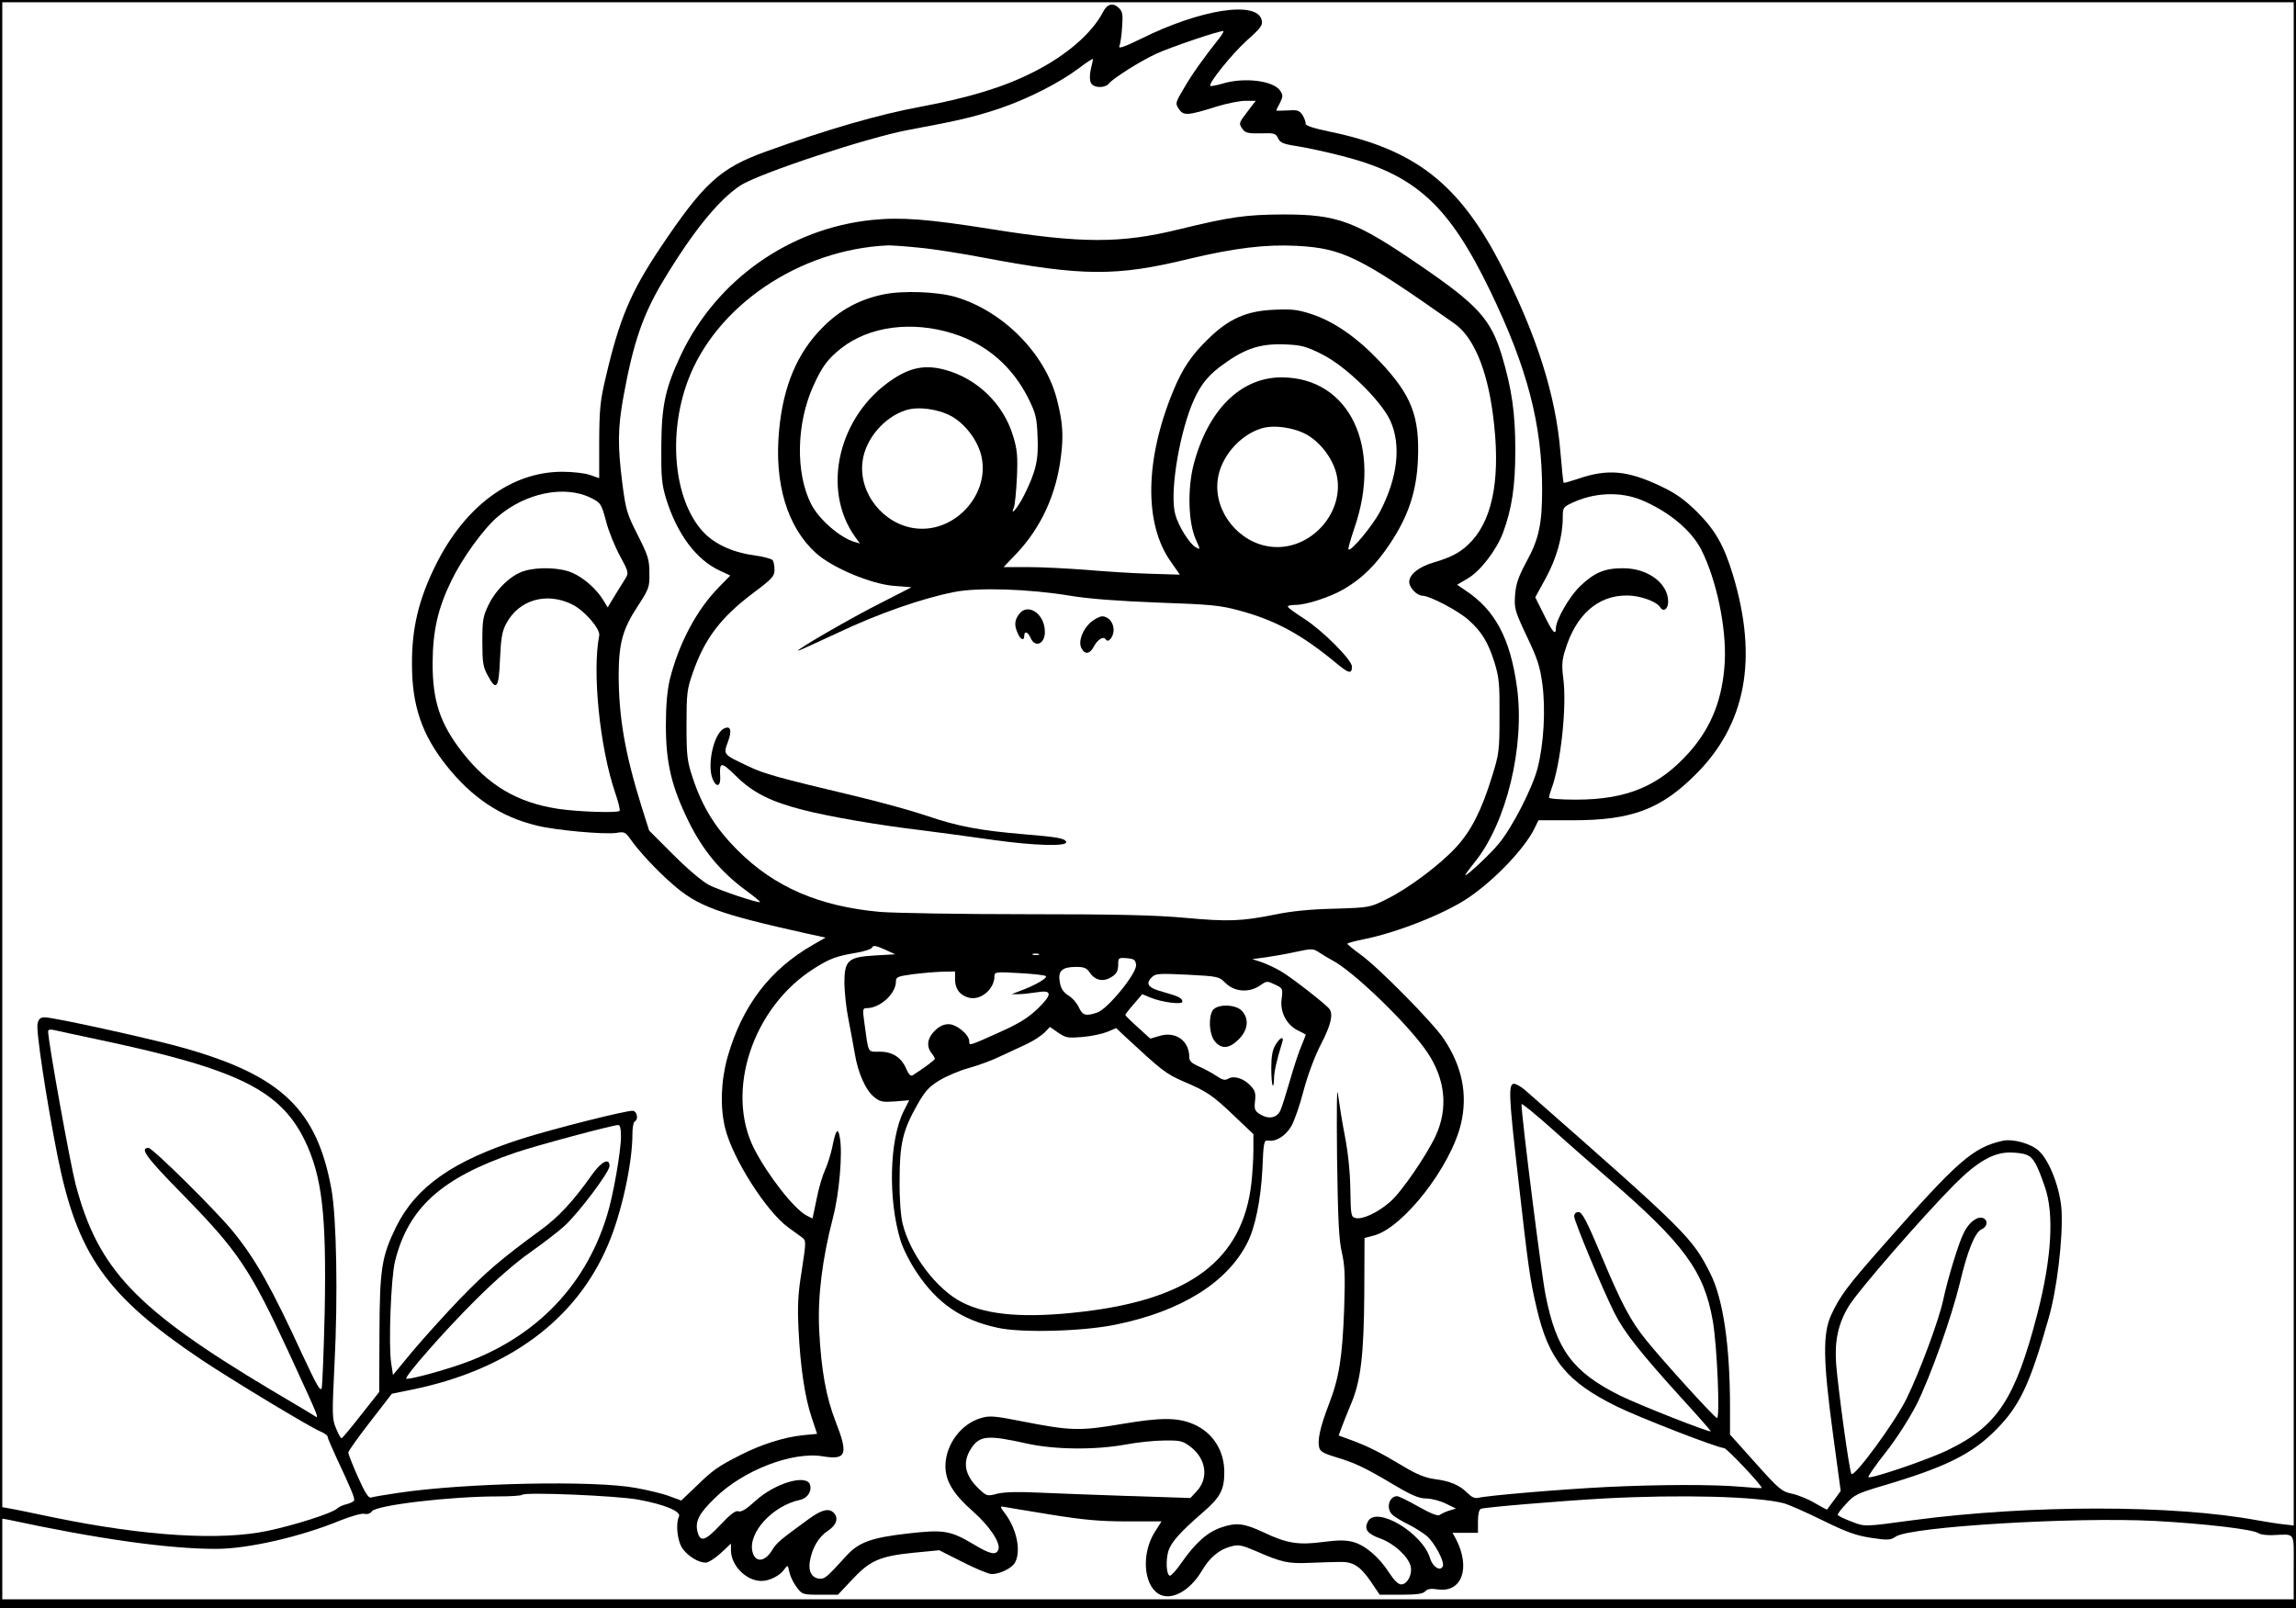 <?xml version="1.0" standalone="no"?>
<!DOCTYPE svg PUBLIC "-//W3C//DTD SVG 20010904//EN"
 "http://www.w3.org/TR/2001/REC-SVG-20010904/DTD/svg10.dtd">
<svg version="1.0" xmlns="http://www.w3.org/2000/svg"
 width="1002pt" height="702pt" viewBox="0 0 1002 702"
 preserveAspectRatio="xMidYMid meet">
<rect x="0" y="0" width="1002" height="702" fill="#808080" stroke="none"/>
<g transform="translate(0,702) scale(0.1,-0.1)"
fill="#000000" stroke="none">
<path fill="#000000" stroke="none" d="M0 3510 l0 -3510 5010 0 5010 0 0 3510
0 3510 -5010 0 -5010 0 0 -3510z"/>
<path fill="#ffffff" stroke="none" d="M10010 3686 l0 -3324 -42 5 c-24 2 -77
11 -118 18 -367 68 -991 68 -1503 0 -214 -29 -208 -29 -269 -5 -32 12 -58 25
-58 29 0 5 17 27 38 49 33 37 49 45 157 77 274 81 390 138 495 244 104 105
148 197 230 486 37 127 63 348 57 470 -5 94 -51 216 -97 260 -35 34 -115 56
-161 46 -130 -30 -194 -86 -520 -456 -156 -177 -188 -219 -227 -303 -38 -82
-36 -199 7 -518 l34 -251 -28 -39 c-16 -21 -30 -40 -31 -42 -1 -2 -25 11 -54
28 -28 17 -73 35 -100 41 -44 9 -56 19 -159 134 l-111 124 0 119 c0 270 -30
473 -86 584 -79 157 -102 180 -808 800 -17 15 -39 27 -48 28 -26 0 -24 -50 17
-408 45 -397 52 -447 81 -570 52 -226 131 -323 351 -431 95 -47 440 -181 467
-181 12 0 171 -169 164 -174 -2 -2 -41 1 -88 5 -123 11 -365 10 -590 -1 -199
-10 -517 -37 -558 -47 -16 -4 -30 3 -49 22 -34 34 -75 51 -144 60 -38 5 -78
21 -134 55 -100 60 -153 87 -226 114 l-57 21 13 35 c7 19 25 64 40 100 44 103
57 215 59 486 l1 241 42 11 c128 35 335 301 379 488 30 128 5 251 -76 371 -47
70 -286 313 -364 368 -30 22 -56 43 -56 46 0 3 30 11 68 19 145 28 357 112
459 181 116 78 249 218 291 306 l16 33 151 0 c256 0 383 48 535 200 220 219
273 505 163 870 -39 129 -77 196 -157 276 -54 53 -91 80 -156 111 -147 70
-234 78 -364 33 -33 -11 -61 -19 -62 -17 -2 2 -8 61 -14 133 -20 248 -104 513
-258 814 -183 357 -376 508 -747 585 -72 15 -109 27 -107 35 1 7 -5 23 -13 37
-15 22 -23 24 -66 21 -27 -1 -49 -2 -49 0 0 2 7 17 16 33 13 27 14 33 1 53
-29 44 -157 60 -252 31 -27 -8 -51 -12 -53 -10 -10 10 93 138 159 198 63 56
71 68 65 90 -21 85 -267 47 -528 -83 -72 -35 -98 -44 -93 -32 4 9 10 47 12 83
4 53 2 68 -12 82 -26 27 -53 21 -71 -15 -48 -93 -161 -191 -305 -263 -130 -66
-279 -111 -492 -151 -183 -34 -405 -98 -676 -196 -199 -72 -270 -137 -461
-422 -127 -190 -177 -308 -236 -561 -25 -105 -28 -140 -29 -281 l0 -161 -40
14 c-22 8 -76 14 -121 14 -222 0 -424 -149 -552 -406 -75 -151 -105 -277 -104
-435 0 -179 43 -306 150 -441 112 -141 237 -224 394 -262 83 -21 299 -40 349
-32 33 6 39 3 60 -27 36 -52 116 -138 183 -196 111 -98 199 -130 590 -217 l79
-17 -54 -31 c-188 -107 -310 -266 -374 -491 -29 -104 -33 -219 -10 -311 33
-133 180 -363 275 -432 25 -18 53 -38 62 -45 16 -12 16 -21 -3 -143 -17 -105
-19 -155 -14 -259 8 -164 28 -297 58 -385 l23 -69 -63 -6 c-83 -9 -181 -40
-273 -87 -98 -50 -118 -64 -193 -137 l-64 -61 -49 18 c-27 11 -94 27 -149 37
-182 34 -749 22 -1040 -22 -55 -8 -107 -17 -116 -20 -11 -3 -26 21 -57 90 -23
52 -42 100 -42 106 0 7 43 67 95 134 l95 123 88 18 c420 86 716 304 855 631
59 137 107 356 107 484 0 27 4 52 10 55 17 10 11 43 -7 47 -22 4 -351 -79
-486 -122 -300 -96 -461 -209 -548 -384 -64 -131 -72 -184 -73 -471 l-1 -250
-79 -100 c-43 -55 -81 -101 -85 -102 -3 -2 -14 17 -24 42 -18 42 -18 58 -7
285 15 289 9 640 -14 762 -63 344 -217 492 -636 612 -134 39 -575 136 -615
136 -18 0 -26 -7 -31 -27 -8 -29 39 -335 87 -578 86 -431 212 -610 629 -890
132 -88 468 -291 517 -312 18 -7 33 -18 33 -24 0 -6 19 -49 41 -97 63 -134 79
-173 74 -182 -3 -4 -17 -11 -32 -15 -16 -3 -35 -12 -43 -20 -23 -20 -183 -71
-300 -96 -208 -44 -534 -24 -930 57 -96 20 -187 39 -202 41 l-28 5 0 3284 0
3284 5000 0 5000 0 0 -3324z"/>
<path fill="#ffffff" stroke="none" d="M5324 6857 c-72 -91 -122 -161 -156
-220 -39 -66 -40 -68 -23 -93 20 -30 38 -29 168 12 43 13 98 24 122 24 l45 0
-35 -46 c-40 -52 -40 -53 -21 -79 11 -15 25 -18 78 -17 59 2 66 0 76 -22 9
-19 22 -25 89 -35 43 -7 129 -26 191 -42 320 -82 465 -214 647 -592 161 -334
225 -581 225 -864 0 -149 -14 -215 -67 -312 -36 -67 -47 -97 -51 -147 -4 -60
-2 -68 51 -181 47 -98 58 -133 68 -208 15 -112 6 -264 -21 -368 -22 -86 -110
-258 -169 -329 -34 -42 -136 -138 -146 -138 -3 0 15 25 40 56 139 171 221 507
185 766 -29 211 -95 335 -223 420 l-38 26 46 27 c55 32 125 123 154 199 39
105 54 204 54 361 0 162 -15 267 -59 414 -48 157 -103 219 -353 390 -287 197
-362 225 -601 225 -164 -1 -230 -10 -455 -65 -253 -62 -424 -62 -819 1 -277
44 -393 53 -521 40 -359 -37 -676 -260 -832 -586 -70 -149 -86 -223 -87 -404
-1 -136 2 -164 22 -230 48 -152 130 -262 232 -310 l47 -22 -50 -51 c-98 -100
-175 -247 -214 -403 -11 -47 -17 -112 -17 -199 0 -165 24 -267 100 -422 62
-125 139 -218 249 -299 36 -26 63 -49 62 -51 -6 -6 -174 50 -222 74 -30 16
-92 68 -156 132 l-106 106 -32 101 c-74 237 -101 394 -101 583 1 134 18 196
81 292 52 80 54 86 53 148 0 59 -6 77 -51 166 -47 92 -52 110 -67 225 -21 166
-20 242 5 380 43 235 84 355 173 504 130 216 242 354 338 417 83 53 557 210
738 243 216 40 278 55 388 91 125 42 265 113 350 177 34 26 62 44 62 40 0 -4
-5 -25 -10 -46 -5 -25 -5 -46 1 -58 12 -23 62 -24 80 -1 20 23 133 95 204 128
62 29 287 105 294 99 2 -1 -5 -14 -15 -27z"/>
<path fill="#ffffff" stroke="none" d="M4011 5939 c57 -5 185 -25 284 -44 429
-81 578 -82 893 -5 202 48 335 64 472 57 201 -11 274 -48 687 -339 83 -58 142
-198 168 -395 35 -263 4 -448 -91 -553 -43 -47 -85 -71 -168 -95 -64 -19 -106
-52 -106 -85 0 -25 34 -60 58 -60 31 0 159 -67 202 -107 57 -51 84 -96 112
-184 20 -65 23 -94 22 -234 0 -152 -2 -166 -33 -265 -45 -146 -90 -235 -155
-306 -69 -76 -207 -180 -304 -228 -74 -37 -74 -37 -229 -42 -101 -2 -190 -11
-256 -25 -150 -30 -206 -32 -393 -15 -131 12 -295 16 -695 16 -288 0 -575 5
-638 10 -266 24 -461 108 -622 269 -96 96 -153 187 -196 316 -24 73 -27 94
-27 230 0 139 2 156 28 230 51 147 121 240 262 346 84 63 94 74 94 102 0 18
-4 37 -8 42 -4 6 -42 16 -85 22 -94 13 -176 52 -224 108 -122 139 -148 418
-62 651 121 328 487 576 875 593 18 0 78 -4 135 -10z"/>
<path fill="#ffffff" stroke="none" d="M2579 4847 c43 -22 45 -25 66 -102 11
-44 39 -112 61 -152 36 -66 38 -74 25 -95 -8 -13 -29 -47 -47 -76 l-32 -53
-20 33 c-31 49 -82 94 -132 117 -52 24 -150 28 -212 9 -56 -16 -122 -79 -155
-146 -25 -51 -28 -67 -28 -162 0 -90 3 -111 23 -147 38 -72 49 -58 54 70 4 89
9 121 26 153 55 107 178 142 291 85 53 -27 122 -107 116 -135 -31 -157 2 -487
70 -687 14 -40 22 -75 19 -78 -10 -10 -184 -4 -269 9 -178 27 -306 103 -420
250 -95 123 -128 223 -127 389 1 139 23 236 82 357 47 97 139 225 201 278 122
105 293 140 408 83z"/>
<path fill="#ffffff" stroke="none" d="M7165 4837 c117 -49 217 -132 260 -217
66 -131 110 -340 102 -490 -9 -158 -57 -281 -151 -389 -133 -151 -274 -211
-499 -211 -66 0 -117 4 -117 9 0 5 5 22 10 36 41 108 69 363 52 487 -7 54 -5
79 9 122 47 154 143 238 270 237 56 0 128 -26 144 -51 14 -23 35 -9 35 24 0
80 -88 146 -197 146 -81 0 -125 -19 -187 -78 -47 -45 -106 -148 -106 -184 0
-34 -15 -17 -52 59 l-38 76 46 84 c47 86 74 182 74 264 0 42 2 46 38 63 98 47
213 52 307 13z"/>
<path fill="#ffffff" stroke="none" d="M3819 2850 c-119 -7 -134 -21 -134
-123 1 -39 8 -108 17 -152 9 -44 21 -112 28 -151 14 -87 48 -163 86 -193 25
-20 37 -22 90 -18 l62 5 -24 -47 c-63 -126 -69 -385 -14 -565 11 -36 43 -99
71 -140 90 -135 195 -207 353 -241 103 -23 373 -16 516 14 284 58 486 183 574
358 34 67 58 186 65 317 5 121 7 131 25 128 34 -6 76 20 101 62 13 22 38 93
54 156 18 68 49 151 76 203 43 83 54 129 37 153 -14 20 -167 139 -212 165 -25
15 -63 32 -85 40 l-40 13 60 8 c33 5 93 15 132 24 69 15 75 14 100 -3 16 -10
40 -25 55 -33 92 -46 341 -287 419 -406 77 -116 89 -242 35 -360 -40 -86 -150
-247 -199 -289 -52 -46 -121 -79 -151 -71 -20 5 -21 11 -23 126 -1 76 -10 161
-24 233 -12 61 -25 144 -30 182 -5 42 -6 -66 -4 -276 4 -274 8 -360 21 -415
13 -57 15 -101 10 -249 -8 -211 -22 -299 -67 -415 -37 -96 -50 -155 -42 -187
4 -18 20 -27 77 -44 81 -24 126 -46 257 -124 71 -42 103 -55 133 -55 22 0 60
-10 85 -22 l45 -22 -30 -9 c-16 -5 -34 -14 -41 -19 -8 -6 -38 6 -92 36 -44 25
-86 46 -94 46 -36 0 -50 -56 -19 -82 9 -9 40 -27 68 -41 28 -14 64 -37 80 -50
34 -29 78 -111 71 -132 -10 -25 -44 -5 -56 34 -33 111 -234 230 -271 161 -18
-34 -3 -54 52 -74 60 -21 123 -78 134 -121 9 -36 -14 -80 -41 -80 -13 0 -31
18 -52 50 -44 69 -104 120 -157 135 -35 9 -63 9 -134 0 -104 -14 -157 -6 -257
42 -86 40 -119 44 -184 22 -62 -21 -113 -66 -176 -156 -22 -32 -44 -56 -50
-55 -15 5 -18 67 -6 108 12 38 52 83 149 167 78 67 95 100 95 177 0 95 -51
174 -136 210 -69 29 -141 29 -312 0 -183 -31 -222 -30 -436 12 -120 24 -142
25 -178 14 -87 -25 -153 -115 -155 -206 -1 -68 33 -125 122 -203 72 -64 120
-137 109 -165 -10 -26 -35 -21 -108 23 -103 61 -131 65 -289 47 -157 -18 -213
-38 -267 -98 -83 -91 -92 -99 -112 -99 -36 0 -54 29 -47 74 10 60 38 108 79
135 38 25 48 56 25 79 -21 21 -53 13 -109 -28 -122 -89 -140 -103 -159 -135
-32 -53 -74 -56 -86 -8 -21 83 88 202 208 227 32 7 52 38 43 66 -15 48 -154 7
-240 -72 -38 -35 -60 -48 -72 -44 -12 5 -34 -11 -80 -60 -66 -70 -87 -76 -99
-29 -11 45 6 79 75 146 123 122 339 205 472 183 103 -17 112 8 56 151 -42 108
-63 224 -72 400 -7 146 13 308 60 490 28 106 43 284 30 351 -8 47 -18 34 -34
-48 -7 -31 -21 -74 -31 -96 -10 -21 -27 -77 -36 -124 l-18 -86 -26 13 c-55 29
-169 175 -229 292 -127 251 -6 616 260 785 69 44 99 55 182 69 38 6 71 17 73
24 4 10 17 8 53 -8 l48 -22 -88 -5z"/>
<path fill="#ffffff" stroke="none" d="M4533 2853 c-7 -2 -19 -2 -25 0 -7 3
-2 5 12 5 14 0 19 -2 13 -5z"/>
<path fill="#ffffff" stroke="none" d="M4958 2809 c4 -36 -123 -192 -169 -208
-50 -17 -64 -13 -80 21 -8 18 -28 42 -46 53 -23 15 -33 30 -38 59 -9 49 10 66
72 66 34 0 46 -5 59 -25 20 -31 54 -41 86 -24 30 16 38 28 38 62 0 26 2 28 38
25 32 -3 37 -7 40 -29z"/>
<path fill="#ffffff" stroke="none" d="M4168 2744 c0 -41 23 -70 63 -79 51
-11 109 39 109 95 0 18 7 19 108 13 59 -3 111 -9 116 -13 9 -9 -50 -42 -113
-65 l-36 -14 30 0 c17 0 52 4 78 8 70 12 71 -8 5 -72 -41 -39 -81 -64 -159
-99 -142 -64 -139 -63 -139 -43 0 29 -55 75 -90 75 -22 0 -41 -9 -61 -29 -32
-32 -37 -67 -14 -97 8 -10 15 -22 15 -25 0 -5 -48 -41 -97 -72 -8 -5 -17 3
-27 26 -21 51 -60 77 -117 77 -54 0 -48 -11 -67 128 -8 57 -7 62 10 62 59 0
128 63 128 117 0 19 8 22 73 31 39 5 97 10 129 11 l56 1 0 -36z"/>
<path fill="#ffffff" stroke="none" d="M5349 2729 c40 -39 105 -43 153 -8 26
18 29 18 62 2 34 -16 35 -17 29 -64 -7 -57 21 -110 70 -136 18 -8 33 -17 35
-18 1 -1 -7 -22 -17 -46 -11 -24 -34 -93 -51 -153 -17 -59 -36 -119 -42 -132
-15 -33 -50 -40 -86 -19 -26 16 -29 22 -25 59 4 34 1 46 -20 68 -30 32 -73 45
-97 30 -14 -8 -25 -6 -51 12 -19 13 -53 31 -76 41 -33 15 -43 24 -43 42 0 71
-60 113 -129 92 l-41 -12 -54 49 c-30 27 -54 51 -55 54 0 3 16 24 37 48 l37
43 36 -15 c48 -20 139 -32 139 -18 0 16 -17 24 -85 43 -64 17 -78 35 -48 64
15 16 31 17 155 11 135 -7 138 -8 167 -37z"/>
<path fill="#ffffff" stroke="none" d="M4722 2494 c38 3 86 13 109 22 l40 17
37 -35 c163 -151 179 -164 257 -198 103 -44 127 -60 224 -153 l81 -77 0 -68
c0 -37 -4 -103 -9 -148 -39 -332 -266 -504 -738 -559 -245 -29 -413 -16 -524
41 -111 56 -227 209 -260 344 -8 33 -14 108 -13 190 0 158 14 217 77 328 34
60 51 79 97 107 30 18 88 43 129 54 40 11 103 34 139 52 37 17 90 42 118 55
27 13 60 35 73 48 l23 24 36 -25 c34 -23 43 -24 104 -19z"/>
<path fill="#ffffff" stroke="none" d="M442 2480 c594 -126 780 -218 887 -435
77 -159 96 -324 88 -750 -4 -170 -10 -320 -13 -333 -5 -18 -22 12 -84 145
-135 293 -203 415 -303 538 -75 92 -351 365 -369 365 -40 0 -10 -41 145 -199
247 -252 298 -328 471 -702 138 -300 131 -283 103 -265 -12 7 -94 57 -183 109
-591 353 -756 526 -854 898 -24 92 -120 624 -120 668 0 7 9 9 23 6 12 -3 106
-23 209 -45z"/>
<path fill="#ffffff" stroke="none" d="M7015 1880 c334 -288 422 -407 460
-626 19 -109 32 -428 18 -423 -14 5 -239 253 -308 339 -69 85 -108 158 -200
378 -61 145 -81 182 -96 182 -12 0 -19 -7 -19 -19 0 -21 125 -321 176 -422 41
-82 113 -173 287 -365 75 -82 135 -150 133 -151 -6 -6 -317 117 -396 156 -206
103 -278 199 -325 439 -18 89 -105 780 -105 833 0 6 60 -43 133 -108 72 -65
182 -161 242 -213z"/>
<path fill="#ffffff" stroke="none" d="M2710 2061 c0 -66 -34 -260 -61 -346
-98 -321 -330 -550 -664 -658 -101 -33 -206 -59 -212 -54 -8 9 165 207 301
342 88 88 179 167 241 210 55 39 122 90 149 115 62 57 196 235 196 261 0 38
-36 20 -78 -40 -80 -113 -144 -183 -226 -242 -173 -127 -231 -177 -349 -298
-67 -70 -160 -173 -207 -229 l-85 -103 -8 53 c-12 78 -1 372 17 444 58 232
202 363 524 473 87 30 422 120 450 121 8 0 12 -16 12 -49z"/>
<path fill="#ffffff" stroke="none" d="M8844 1980 c29 -11 45 -38 80 -140 41
-117 30 -311 -33 -555 -96 -370 -174 -489 -389 -593 -85 -42 -339 -128 -348
-119 -3 3 31 52 76 109 48 61 102 146 134 208 61 122 152 379 189 530 33 141
66 222 95 235 26 11 29 40 6 49 -24 9 -61 -18 -83 -63 -23 -43 -72 -206 -91
-296 -18 -85 -102 -312 -160 -430 -50 -102 -227 -343 -240 -328 -9 9 -58 369
-67 481 -7 101 9 175 55 251 40 67 325 394 462 532 99 99 169 139 241 139 26
0 59 -4 73 -10z"/>
<path fill="#ffffff" stroke="none" d="M4480 720 c121 -27 297 -29 430 -5 52
10 129 18 172 18 69 1 80 -2 113 -27 70 -53 81 -139 26 -196 l-26 -28 -275 9
c-151 5 -330 12 -398 15 -80 4 -139 2 -169 -5 -45 -12 -47 -11 -81 21 -62 59
-73 116 -34 176 37 57 72 60 242 22z"/>
<path fill="#ffffff" stroke="none" d="M2785 475 c116 -21 189 -52 178 -74
-15 -32 -7 -108 16 -140 25 -34 69 -61 101 -61 11 0 41 19 65 41 l45 42 0 -29
c0 -67 67 -134 133 -134 35 0 81 23 100 51 15 20 15 20 22 -13 4 -18 18 -48
32 -65 23 -32 26 -33 102 -33 l78 0 61 65 c78 84 121 103 267 118 l114 11 103
-52 c57 -29 113 -52 126 -52 36 0 89 26 102 51 27 50 7 147 -45 215 -20 26
-21 31 -7 28 9 -2 102 -17 205 -34 148 -24 219 -30 337 -30 l149 0 -31 -49
c-56 -91 -48 -224 16 -266 54 -35 138 9 192 101 33 56 75 91 124 104 35 10 48
7 107 -18 117 -51 143 -57 238 -53 50 2 109 4 131 4 58 2 90 -18 136 -85 l39
-58 93 0 c70 0 97 4 106 15 9 10 24 13 56 8 104 -14 143 94 78 220 l-15 27 56
0 55 0 0 50 c0 32 5 52 13 55 21 7 343 34 537 45 337 18 670 9 785 -21 22 -6
99 -40 170 -75 106 -52 146 -66 212 -76 72 -11 84 -10 107 6 67 43 776 86
1129 68 221 -12 433 -37 454 -54 7 -5 34 -9 60 -8 103 4 93 19 93 -140 l0
-140 -5000 0 -5000 0 0 176 0 176 23 -4 c395 -85 701 -128 910 -128 138 0 367
52 542 124 48 19 94 32 105 29 13 -3 26 1 33 11 20 27 342 65 551 65 54 0 101
3 105 7 12 13 414 -4 506 -21z"/>
<path fill="#000000" stroke="none" d="M3855 5735 c-105 -22 -190 -68 -265
-144 -111 -111 -172 -256 -190 -450 -22 -231 36 -422 161 -535 71 -64 240
-135 340 -143 l77 -6 -131 -67 c-130 -65 -380 -210 -364 -210 4 0 83 36 175
79 173 82 364 149 505 177 104 21 326 14 507 -16 85 -14 209 -23 385 -30 231
-8 271 -12 355 -35 158 -43 270 -104 420 -228 56 -47 70 -50 70 -16 0 29 -129
158 -209 209 -39 25 -71 48 -71 53 0 4 15 7 34 7 47 0 151 34 211 69 79 46
140 106 201 198 80 120 116 227 122 367 8 190 -28 282 -168 430 -100 105 -200
174 -299 206 -59 19 -86 22 -163 18 -117 -5 -195 -39 -283 -125 -73 -70 -114
-130 -154 -227 -125 -301 -129 -583 -11 -748 l39 -56 -132 4 c-73 2 -197 10
-277 17 -80 6 -193 12 -252 12 -60 0 -108 0 -108 0 0 0 26 28 58 61 106 113
172 257 192 421 12 93 8 150 -17 248 -50 200 -235 388 -443 449 -79 23 -230
29 -315 11z"/>
<path fill="#ffffff" stroke="none" d="M4160 5564 c145 -46 258 -143 328 -283
32 -65 37 -84 40 -166 5 -102 -7 -153 -59 -257 -27 -54 -63 -96 -44 -52 4 10
10 69 13 131 4 94 1 122 -17 181 -42 139 -156 250 -297 288 -85 23 -150 11
-229 -42 -235 -156 -312 -478 -164 -686 l22 -30 -24 7 c-63 18 -156 99 -189
165 -69 135 -65 352 10 517 38 84 63 117 121 163 122 96 309 121 489 64z"/>
<path fill="#ffffff" stroke="none" d="M5767 5475 c104 -51 258 -201 300 -290
49 -107 33 -250 -45 -399 -33 -62 -127 -175 -137 -164 -3 2 9 43 25 91 124
356 -20 658 -315 660 -181 1 -325 -143 -387 -385 -26 -106 -22 -248 10 -321
21 -47 21 -47 1 -36 -27 14 -77 94 -90 144 -24 86 12 324 70 473 32 80 64 124
122 169 106 80 173 104 286 100 71 -3 92 -8 160 -42z"/>
<path fill="#ffffff" stroke="none" d="M4153 5203 c58 -33 110 -100 128 -166
45 -168 -110 -344 -285 -323 -139 16 -249 152 -232 290 11 98 94 196 190 226
54 17 141 5 199 -27z"/>
<path fill="#ffffff" stroke="none" d="M5703 5123 c58 -33 110 -100 128 -166
45 -168 -110 -344 -285 -323 -139 16 -249 152 -232 290 11 98 94 196 190 226
54 17 141 5 199 -27z"/>
<path fill="#000000" stroke="none" d="M4446 4338 c-19 -27 -20 -48 -4 -83 12
-28 28 -33 28 -10 0 23 16 18 28 -10 20 -44 62 -25 62 27 0 80 -76 130 -114
76z"/>
<path fill="#000000" stroke="none" d="M4761 4305 c-37 -32 -57 -86 -41 -115
15 -28 37 -25 54 9 17 31 42 46 52 30 10 -17 34 11 34 42 0 32 -23 59 -50 59
-10 0 -32 -11 -49 -25z"/>
<path fill="#000000" stroke="none" d="M3157 3839 c-43 -25 -72 -159 -47 -219
16 -39 36 -33 33 11 -4 66 4 66 70 1 73 -72 151 -111 292 -147 113 -29 332
-67 520 -89 72 -9 211 -28 311 -42 178 -25 321 -29 317 -9 -4 16 -38 22 -185
34 -189 16 -288 34 -425 81 -65 22 -203 60 -308 85 -344 82 -399 97 -470 131
-110 52 -109 50 -88 107 19 51 11 73 -20 56z"/>
<path fill="#000000" stroke="none" d="M5292 2610 c-19 -32 -15 -103 9 -134
29 -36 63 -34 105 8 41 41 46 89 14 124 -28 30 -109 31 -128 2z"/>
<path fill="#000000" stroke="none" d="M5566 2459 c-13 -21 -18 -51 -18 -100
0 -39 3 -73 6 -76 3 -4 6 9 6 28 0 30 11 80 35 157 11 32 -8 27 -29 -9z"/>
</g>
</svg>
